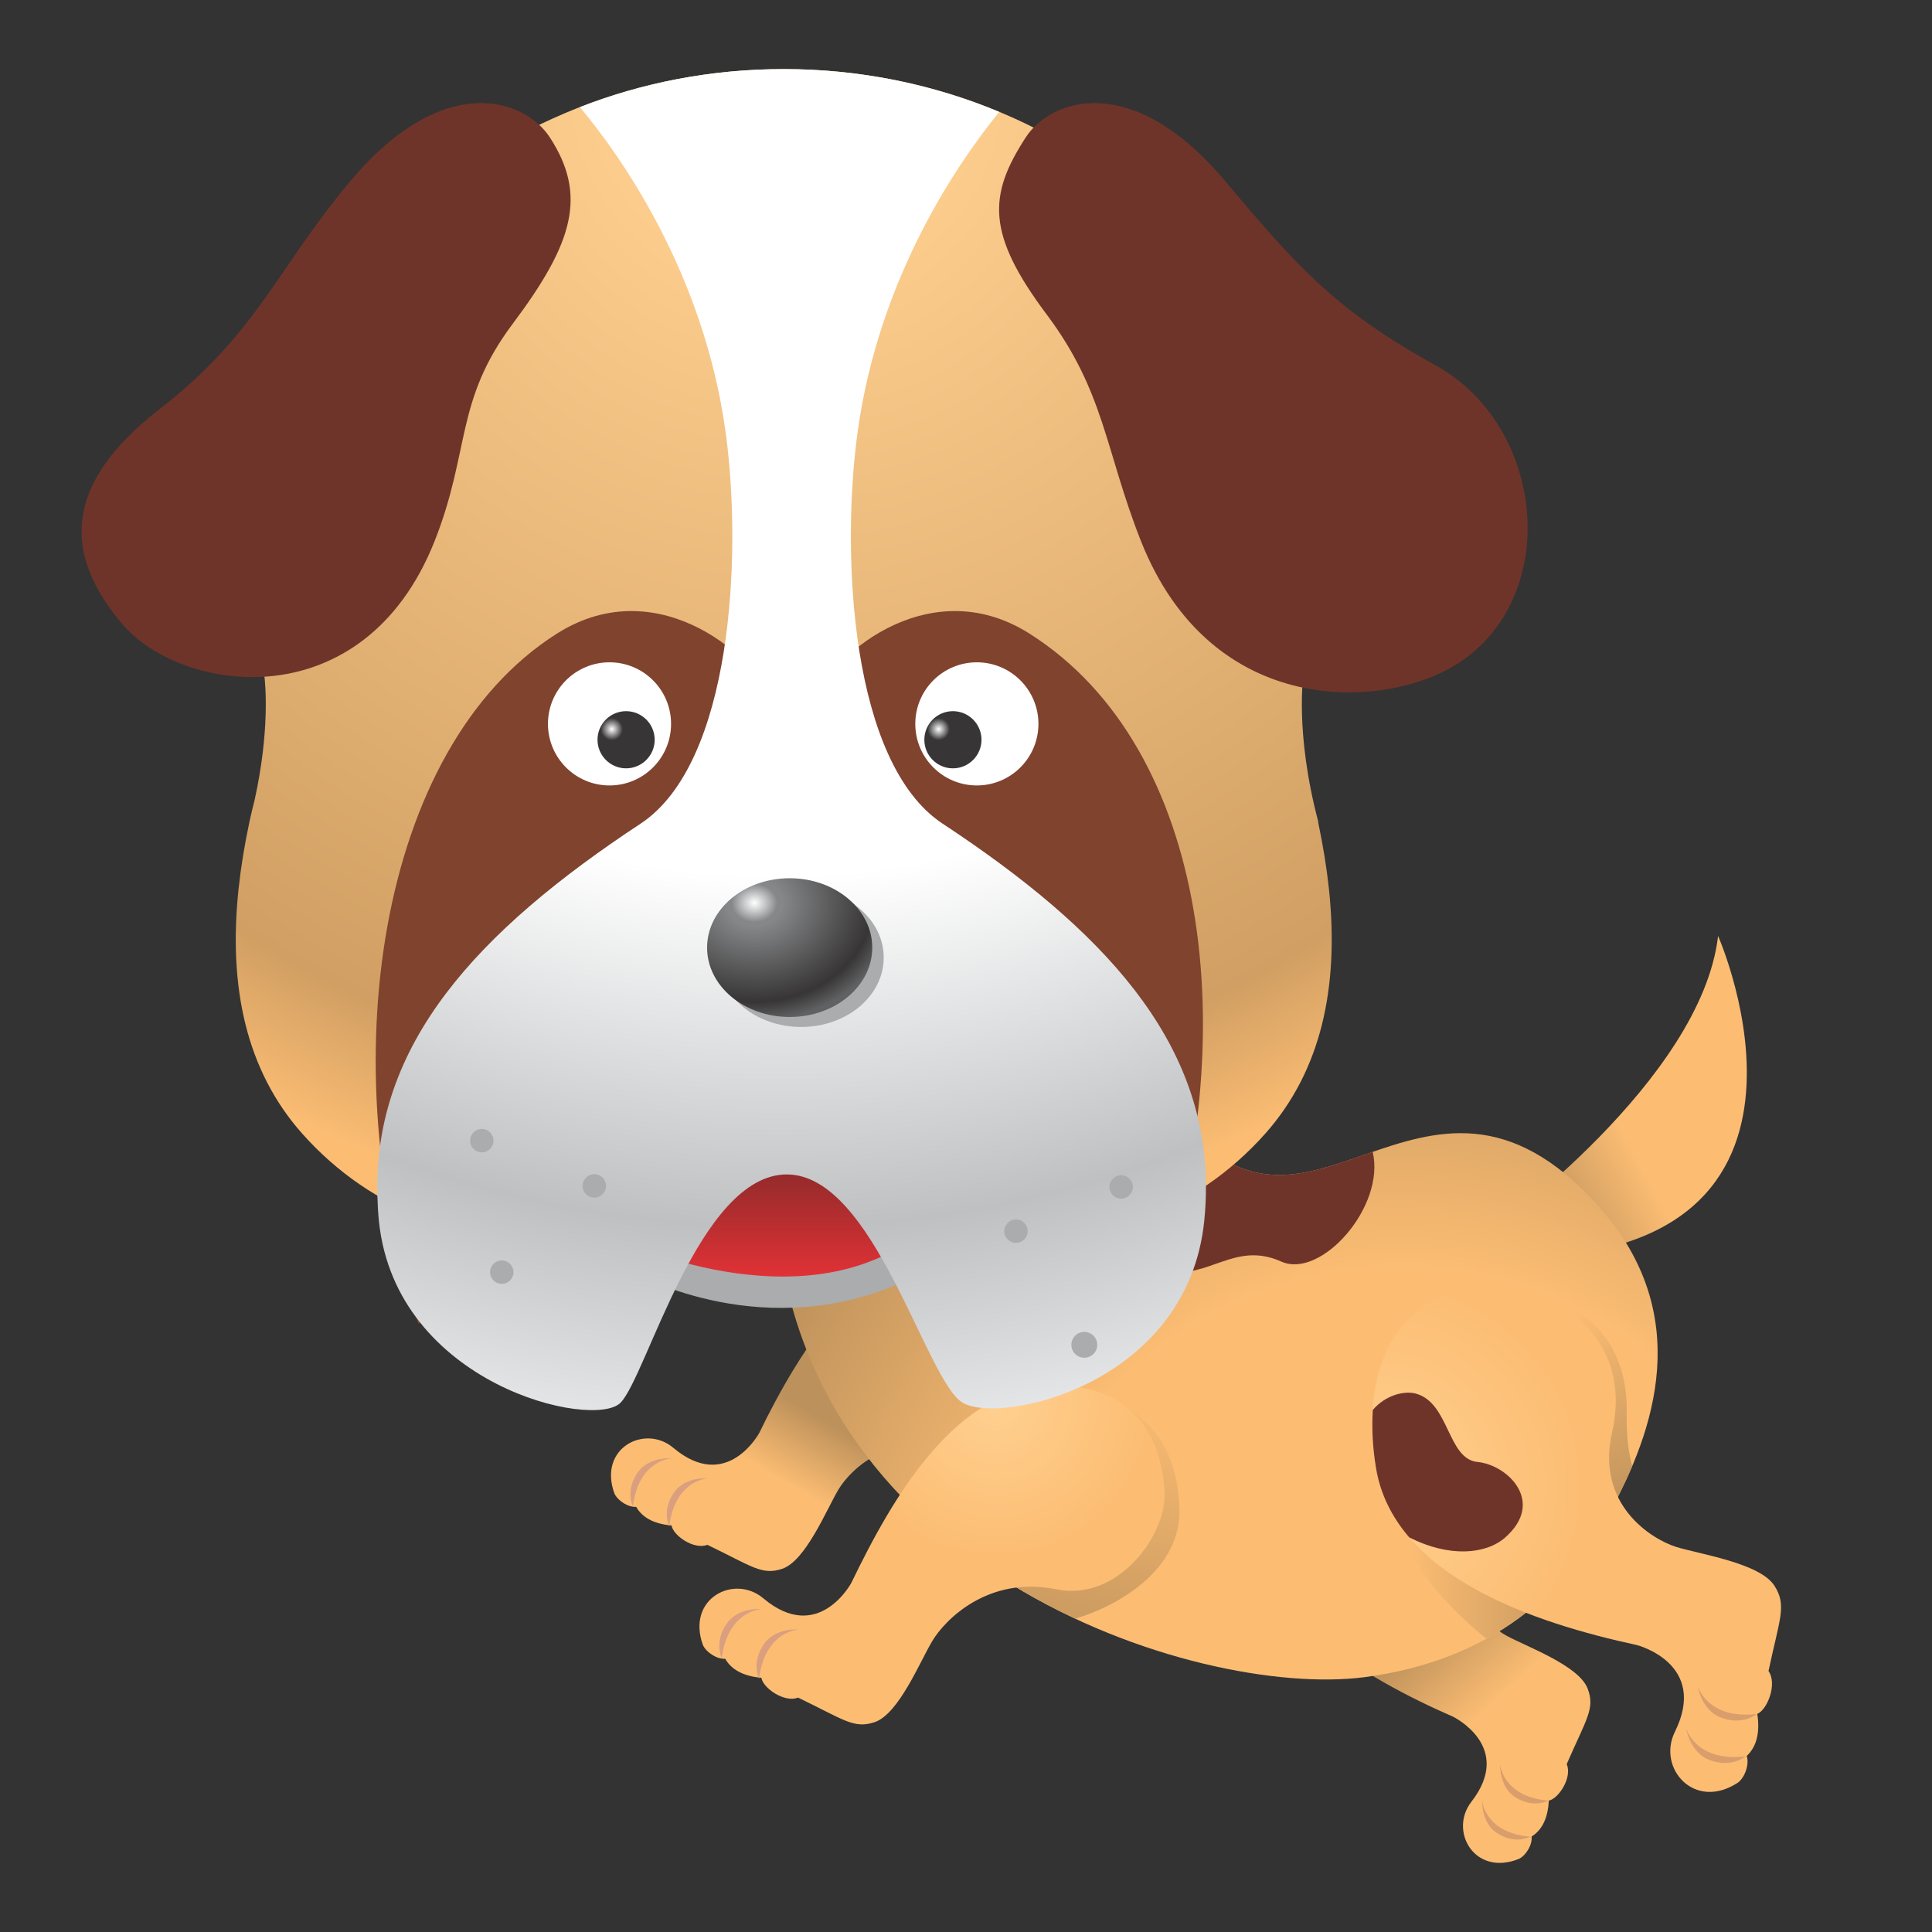 <?xml version="1.0" encoding="utf-8"?>
<svg viewBox="0 0 500 500" xmlns="http://www.w3.org/2000/svg">
  <rect x="0" y="0" width="500" height="500" fill="#333333" stroke="none"/>
  <defs>
    <linearGradient id="linearGradient4574" spreadMethod="pad" gradientTransform="matrix(2.403,4.177,4.177,-2.403,264.164,62.729)" gradientUnits="userSpaceOnUse" y2="0" x2="1" y1="0" x1="0">
      <stop id="stop4576" offset="0" style="stop-opacity:1;stop-color:#fcbd73"/>
      <stop id="stop4578" offset="0.116" style="stop-opacity:1;stop-color:#fcbd73"/>
      <stop id="stop4580" offset="1" style="stop-opacity:1;stop-color:#bd915b"/>
    </linearGradient>
    <clipPath id="clipPath4588" clipPathUnits="userSpaceOnUse">
      <path id="path4590" d="m 0,595.276 841.89,0 L 841.89,0 0,0 0,595.276 Z"/>
    </clipPath>
    <linearGradient id="linearGradient4612" spreadMethod="pad" gradientTransform="matrix(-6.536,-3.486,-3.486,6.536,310.825,85.445)" gradientUnits="userSpaceOnUse" y2="0" x2="1" y1="0" x1="0">
      <stop id="stop4614" offset="0" style="stop-opacity:1;stop-color:#fcbd73"/>
      <stop id="stop4616" offset="0.116" style="stop-opacity:1;stop-color:#fcbd73"/>
      <stop id="stop4618" offset="1" style="stop-opacity:1;stop-color:#bd915b"/>
    </linearGradient>
    <linearGradient id="linearGradient4634" spreadMethod="pad" gradientTransform="matrix(-4.489,4.97,4.97,4.489,304.666,52.221)" gradientUnits="userSpaceOnUse" y2="0" x2="1" y1="0" x1="0">
      <stop id="stop4636" offset="0" style="stop-opacity:1;stop-color:#fcbd73"/>
      <stop id="stop4638" offset="0.116" style="stop-opacity:1;stop-color:#fcbd73"/>
      <stop id="stop4640" offset="1" style="stop-opacity:1;stop-color:#bd915b"/>
    </linearGradient>
    <clipPath id="clipPath4648" clipPathUnits="userSpaceOnUse">
      <path id="path4650" d="m 0,595.276 841.89,0 L 841.89,0 0,0 0,595.276 Z"/>
    </clipPath>
    <radialGradient id="radialGradient4672" spreadMethod="pad" gradientTransform="matrix(41.02,0,0,-41.02,297.6,53.923)" gradientUnits="userSpaceOnUse" r="1" cy="0" cx="0">
      <stop id="stop4674" offset="0" style="stop-opacity:1;stop-color:#fcbd73"/>
      <stop id="stop4676" offset="0.489" style="stop-opacity:1;stop-color:#fcbd73"/>
      <stop id="stop4678" offset="0.548" style="stop-opacity:1;stop-color:#fcbd73"/>
      <stop id="stop4680" offset="1" style="stop-opacity:1;stop-color:#bd915b"/>
    </radialGradient>
    <linearGradient id="linearGradient4696" spreadMethod="pad" gradientTransform="matrix(5.881,-12.256,-12.256,-5.881,305.188,74.873)" gradientUnits="userSpaceOnUse" y2="0" x2="1" y1="0" x1="0">
      <stop id="stop4698" offset="0" style="stop-opacity:1;stop-color:#fcbd73"/>
      <stop id="stop4700" offset="0.116" style="stop-opacity:1;stop-color:#fcbd73"/>
      <stop id="stop4702" offset="1" style="stop-opacity:1;stop-color:#bd915b"/>
    </linearGradient>
    <clipPath id="clipPath4710" clipPathUnits="userSpaceOnUse">
      <path id="path4712" d="m 0,595.276 841.89,0 L 841.89,0 0,0 0,595.276 Z"/>
    </clipPath>
    <linearGradient id="linearGradient4730" spreadMethod="pad" gradientTransform="matrix(-4.534,-19.553,-19.553,4.534,281.595,72.36)" gradientUnits="userSpaceOnUse" y2="0" x2="1" y1="0" x1="0">
      <stop id="stop4732" offset="0" style="stop-opacity:1;stop-color:#fcbd73"/>
      <stop id="stop4734" offset="0.116" style="stop-opacity:1;stop-color:#fcbd73"/>
      <stop id="stop4736" offset="1" style="stop-opacity:1;stop-color:#bd915b"/>
    </linearGradient>
    <radialGradient id="radialGradient4752" spreadMethod="pad" gradientTransform="matrix(8.802,0,0,-8.802,274.562,68.952)" gradientUnits="userSpaceOnUse" r="1" cy="0" cx="0">
      <stop id="stop4754" offset="0" style="stop-opacity:1;stop-color:#ffd090"/>
      <stop id="stop4756" offset="1" style="stop-opacity:1;stop-color:#fcbd73"/>
    </radialGradient>
    <clipPath id="clipPath4764" clipPathUnits="userSpaceOnUse">
      <path id="path4766" d="m 0,595.276 841.89,0 L 841.89,0 0,0 0,595.276 Z"/>
    </clipPath>
    <linearGradient id="linearGradient4788" spreadMethod="pad" gradientTransform="matrix(11.866,0,0,-11.866,296.747,61.595)" gradientUnits="userSpaceOnUse" y2="0" x2="1" y1="0" x1="0">
      <stop id="stop4790" offset="0" style="stop-opacity:1;stop-color:#fcbd73"/>
      <stop id="stop4792" offset="0.116" style="stop-opacity:1;stop-color:#fcbd73"/>
      <stop id="stop4794" offset="1" style="stop-opacity:1;stop-color:#bd915b"/>
    </linearGradient>
    <radialGradient id="radialGradient4810" spreadMethod="pad" gradientTransform="matrix(3.048,11.32,11.32,-3.048,296.311,64.15)" gradientUnits="userSpaceOnUse" r="1" cy="0" cx="0">
      <stop id="stop4812" offset="0" style="stop-opacity:1;stop-color:#ffd090"/>
      <stop id="stop4814" offset="1" style="stop-opacity:1;stop-color:#fcbd73"/>
    </radialGradient>
    <clipPath id="clipPath4822" clipPathUnits="userSpaceOnUse">
      <path id="path4824" d="m 0,595.276 841.89,0 L 841.89,0 0,0 0,595.276 Z"/>
    </clipPath>
    <radialGradient id="radialGradient4850" spreadMethod="pad" gradientTransform="matrix(65.595,0,0,-65.595,262.64,144.164)" gradientUnits="userSpaceOnUse" r="1" cy="0" cx="0">
      <stop id="stop4852" offset="0" style="stop-opacity:1;stop-color:#ffd090"/>
      <stop id="stop4854" offset="0.102" style="stop-opacity:1;stop-color:#ffd090"/>
      <stop id="stop4856" offset="0.876" style="stop-opacity:1;stop-color:#d19f63"/>
      <stop id="stop4858" offset="1" style="stop-opacity:1;stop-color:#fcbd73"/>
    </radialGradient>
    <clipPath id="clipPath4866" clipPathUnits="userSpaceOnUse">
      <path id="path4868" d="m 0,595.276 841.89,0 L 841.89,0 0,0 0,595.276 Z"/>
    </clipPath>
    <linearGradient id="linearGradient4898" spreadMethod="pad" gradientTransform="matrix(0,7.653,7.653,0,263.514,74.717)" gradientUnits="userSpaceOnUse" y2="0" x2="1" y1="0" x1="0">
      <stop id="stop4900" offset="0" style="stop-opacity:1;stop-color:#ee3338"/>
      <stop id="stop4902" offset="0.044" style="stop-opacity:1;stop-color:#ee3338"/>
      <stop id="stop4904" offset="1" style="stop-opacity:1;stop-color:#8f2a2a"/>
    </linearGradient>
    <radialGradient id="radialGradient4920" spreadMethod="pad" gradientTransform="matrix(75.47,0,0,-75.47,262.097,142.283)" gradientUnits="userSpaceOnUse" r="1" cy="0" cx="0">
      <stop id="stop4922" offset="0" style="stop-opacity:1;stop-color:#ffffff"/>
      <stop id="stop4924" offset="0.573" style="stop-opacity:1;stop-color:#ffffff"/>
      <stop id="stop4926" offset="0.837" style="stop-opacity:1;stop-color:#bec0c2"/>
      <stop id="stop4928" offset="1" style="stop-opacity:1;stop-color:#e7e8e9"/>
    </radialGradient>
    <clipPath id="clipPath4936" clipPathUnits="userSpaceOnUse">
      <path id="path4938" d="m 0,595.276 841.89,0 L 841.89,0 0,0 0,595.276 Z"/>
    </clipPath>
    <radialGradient id="radialGradient4956" spreadMethod="pad" gradientTransform="matrix(8.043,0,0,-6.753,260.796,97.411)" gradientUnits="userSpaceOnUse" r="1" cy="0" cx="0">
      <stop id="stop4958" offset="0" style="stop-opacity:1;stop-color:#ffffff"/>
      <stop id="stop4960" offset="0.163" style="stop-opacity:1;stop-color:#858789"/>
      <stop id="stop4962" offset="0.193" style="stop-opacity:1;stop-color:#858789"/>
      <stop id="stop4964" offset="0.837" style="stop-opacity:1;stop-color:#373535"/>
      <stop id="stop4966" offset="1" style="stop-opacity:1;stop-color:#606163"/>
    </radialGradient>
    <clipPath id="clipPath4974" clipPathUnits="userSpaceOnUse">
      <path id="path4976" d="m 0,595.276 841.89,0 L 841.89,0 0,0 0,595.276 Z"/>
    </clipPath>
    <radialGradient id="radialGradient5026" spreadMethod="pad" gradientTransform="matrix(1.965,0,0,-1.965,271.3,107.314)" gradientUnits="userSpaceOnUse" r="1" cy="0" cx="0">
      <stop id="stop5028" offset="0" style="stop-opacity:1;stop-color:#ffffff"/>
      <stop id="stop5030" offset="0.322" style="stop-opacity:1;stop-color:#373535"/>
      <stop id="stop5032" offset="1" style="stop-opacity:1;stop-color:#373535"/>
    </radialGradient>
    <radialGradient id="radialGradient5048" spreadMethod="pad" gradientTransform="matrix(1.966,0,0,-1.966,252.665,107.314)" gradientUnits="userSpaceOnUse" r="1" cy="0" cx="0">
      <stop id="stop5050" offset="0" style="stop-opacity:1;stop-color:#ffffff"/>
      <stop id="stop5052" offset="0.322" style="stop-opacity:1;stop-color:#373535"/>
      <stop id="stop5054" offset="1" style="stop-opacity:1;stop-color:#373535"/>
    </radialGradient>
  </defs>
  <g transform="matrix(1, 0, 0, 1, 16.241, 4.783)">
    <g id="g4562" transform="matrix(4.539, 0, 0, -4.539, -1004.754, 671.018)" style="">
      <g id="g4564">
        <g id="g4570">
          <g id="g4572">
            <path id="path4582" style="fill:url(#linearGradient4574);stroke:none" d="m 261.077,67.195 c 0,0 -1.835,-3.441 -4.902,-0.859 l 0,0 c -1.618,1.366 -4.297,-0.008 -3.363,-2.597 l 0,0 c 0.19,-0.424 0.803,-0.807 1.242,-0.766 l 0,0 c 0.317,-0.561 0.941,-0.972 2.018,-1.062 l 0,0 c 0.086,-0.567 1.269,-1.406 2.042,-1.104 l 0,0 c 2.547,-1.227 3.108,-1.755 4.265,-1.368 l 0,0 c 1.35,0.453 2.537,3.405 3.219,4.537 l 0,0 c 0.681,1.133 3.137,3.579 6.631,1.837 l 0,0 c 4.891,-2.442 8.206,1.561 8.916,4.102 l 0,0 c 1.073,3.849 -1.168,7.833 -7.748,8.369 l 0,0 c -0.197,0.016 -0.391,0.024 -0.583,0.024 l 0,0 c -5.498,-0.001 -9.444,-6.381 -11.737,-11.113"/>
          </g>
        </g>
      </g>
    </g>
    <g id="g4584" transform="matrix(4.539, 0, 0, -4.539, -1004.754, 671.018)" style="">
      <g clip-path="url(#clipPath4588)" id="g4586">
        <g transform="translate(258.17,64.602)" id="g4592">
          <path id="path4594" style="fill:#d99f7f;fill-opacity:1;fill-rule:nonzero;stroke:none" d="m 0,0 c 0,0 -1.898,-0.059 -2.229,-2.745 0,0 -0.462,0.914 0.297,1.969 C -1.292,0.111 0,0 0,0"/>
        </g>
        <g transform="translate(256.096,65.741)" id="g4596">
          <path id="path4598" style="fill:#d99f7f;fill-opacity:1;fill-rule:nonzero;stroke:none" d="m 0,0 c 0,0 -1.896,-0.059 -2.229,-2.745 0,0 -0.461,0.916 0.298,1.969 C -1.292,0.11 0,0 0,0"/>
        </g>
      </g>
    </g>
    <g id="g4600" transform="matrix(4.539, 0, 0, -4.539, -1004.754, 671.018)" style="">
      <g id="g4602">
        <g id="g4608">
          <g id="g4610">
            <path id="path4620" style="fill:url(#linearGradient4612);stroke:none" d="m 302.893,78.75 0.231,-1.584 c 20.959,-0.524 12.618,18.357 12.618,18.357 l 0,0 C 314.784,87.281 302.893,78.75 302.893,78.75"/>
          </g>
        </g>
      </g>
    </g>
    <g id="g4622" transform="matrix(4.539, 0, 0, -4.539, -1004.754, 671.018)" style="">
      <g id="g4624">
        <g id="g4630">
          <g id="g4632">
            <path id="path4642" style="fill:url(#linearGradient4634);stroke:none" d="m 289.097,62.852 c -0.246,-5.802 6.556,-9.67 11.533,-11.846 l 0,0 c 0,0 3.496,-1.691 1.046,-4.85 l 0,0 c -1.294,-1.665 0.175,-4.281 2.72,-3.252 l 0,0 c 0.411,0.207 0.771,0.833 0.712,1.269 l 0,0 c 0.545,0.337 0.932,0.975 0.981,2.05 l 0,0 c 0.561,0.11 1.352,1.32 1.022,2.08 l 0,0 c 1.122,2.588 1.63,3.167 1.195,4.303 l 0,0 c -0.504,1.326 -3.491,2.394 -4.646,3.029 l 0,0 c -1.156,0.638 -3.688,2.987 -2.089,6.539 l 0,0 c 2.239,4.969 -1.876,8.117 -4.437,8.725 l 0,0 c -0.529,0.126 -1.059,0.19 -1.579,0.19 l 0,0 c -3.288,0 -6.215,-2.557 -6.458,-8.237"/>
          </g>
        </g>
      </g>
    </g>
    <g id="g4644" transform="matrix(4.539, 0, 0, -4.539, -1004.754, 671.018)" style="">
      <g clip-path="url(#clipPath4648)" id="g4646">
        <g transform="translate(303.315,48.287)" id="g4652">
          <path id="path4654" style="fill:#da9e6c;fill-opacity:1;fill-rule:nonzero;stroke:none" d="m 0,0 c 0,0 0.134,-1.842 2.753,-2.064 0,0 -0.871,-0.482 -1.925,0.215 C -0.058,-1.26 0,0 0,0"/>
        </g>
        <g transform="translate(302.291,46.23)" id="g4656">
          <path id="path4658" style="fill:#da9e6c;fill-opacity:1;fill-rule:nonzero;stroke:none" d="m 0,0 c 0,0 0.125,-1.843 2.748,-2.065 0,0 -0.867,-0.481 -1.922,0.216 C -0.063,-1.262 0,0 0,0"/>
        </g>
      </g>
    </g>
    <g id="g4660" transform="matrix(4.539, 0, 0, -4.539, -1004.754, 671.018)" style="">
      <g id="g4662">
        <g id="g4668">
          <g id="g4670">
            <path id="path4682" style="fill:url(#radialGradient4672);stroke:none" d="m 261.988,80.775 c 0.674,-21.341 24.027,-28.76 33.597,-27.514 l 0,0 c 7.305,0.955 11.528,4.922 13.959,9.363 l 0,0 c 2.562,4.678 4.889,11.313 -0.607,17.477 l 0,0 c -5.086,5.703 -9.349,4.344 -13.25,2.985 l 0,0 c -1.785,-0.622 -3.494,-1.243 -5.171,-1.189 l 0,0 c -6.961,0.225 -8.311,11.683 -8.311,11.683 l 0,0 c 0,0 -20.566,-1.677 -20.217,-12.805"/>
          </g>
        </g>
      </g>
    </g>
    <g id="g4684" transform="matrix(4.539, 0, 0, -4.539, -1004.754, 671.018)" style="">
      <g id="g4686">
        <g id="g4692">
          <g id="g4694">
            <path id="path4704" style="fill:url(#linearGradient4696);stroke:none" d="m 306.425,65.706 3.012,-3.271 c 0.034,0.064 0.073,0.126 0.107,0.189 l 0,0 c 0.456,0.833 0.903,1.731 1.306,2.675 l 0,0 c -0.209,0.697 -0.336,1.663 -0.317,3.028 l 0,0 c 0.1,7.009 -7.014,7.085 -7.014,7.085 l 0,0 2.906,-9.706 z"/>
          </g>
        </g>
      </g>
    </g>
    <g id="g4706" transform="matrix(4.539, 0, 0, -4.539, -1004.754, 671.018)" style="">
      <g clip-path="url(#clipPath4710)" id="g4708">
        <g transform="translate(296.047,83.213)" id="g4714">
          <path id="path4716" style="fill:#6f3429;fill-opacity:1;fill-rule:nonzero;stroke:none" d="m 0,0 c -1.915,-0.659 -3.74,-1.372 -5.531,-1.315 -2.523,0.083 -4.308,1.641 -5.56,3.594 l -4.62,-3.334 c 0,0 1.461,-5.292 3.924,-5.749 2.466,-0.457 3.927,1.735 6.574,0.548 C -2.939,-7.276 0.748,-3.104 0,0"/>
        </g>
      </g>
    </g>
    <g id="g4718" transform="matrix(4.539, 0, 0, -4.539, -1004.754, 671.018)" style="">
      <g id="g4720">
        <g id="g4726">
          <g id="g4728">
            <path id="path4738" style="fill:url(#linearGradient4730);stroke:none" d="m 273.696,63.299 c 0,0 1.069,-2.88 2.075,-4.937 l 0,0 c 1.087,-0.652 2.2,-1.24 3.323,-1.766 l 0,0 c 2.419,0.722 6.039,2.769 5.937,6.278 l 0,0 c -0.144,4.989 -3.542,5.95 -3.542,5.95 l 0,0 -7.793,-5.525 z"/>
          </g>
        </g>
      </g>
    </g>
    <g id="g4740" transform="matrix(4.539, 0, 0, -4.539, -1004.754, 671.018)" style="">
      <g id="g4742">
        <g id="g4748">
          <g id="g4750">
            <path id="path4758" style="fill:url(#radialGradient4752);stroke:none" d="m 266.321,58.636 c 0,0 -1.879,-3.525 -5.018,-0.878 l 0,0 c -1.656,1.395 -4.398,-0.009 -3.445,-2.66 l 0,0 c 0.195,-0.434 0.824,-0.826 1.272,-0.787 l 0,0 c 0.325,-0.571 0.962,-0.991 2.063,-1.084 l 0,0 c 0.091,-0.581 1.303,-1.441 2.093,-1.131 l 0,0 c 2.607,-1.257 3.184,-1.798 4.365,-1.4 l 0,0 c 1.381,0.465 2.596,3.486 3.298,4.644 l 0,0 c 0.697,1.159 3.15,3.73 7.068,2.93 l 0,0 c 3.472,-0.71 6.306,3.044 6.163,5.594 l 0,0 c -0.126,2.292 -1.166,5.75 -5.739,6.024 l 0,0 c -0.153,0.009 -0.306,0.013 -0.456,0.013 l 0,0 c -5.685,0 -9.298,-6.38 -11.664,-11.265"/>
          </g>
        </g>
      </g>
    </g>
    <g id="g4760" transform="matrix(4.539, 0, 0, -4.539, -1004.754, 671.018)" style="">
      <g clip-path="url(#clipPath4764)" id="g4762">
        <g transform="translate(263.345,55.981)" id="g4768">
          <path id="path4770" style="fill:#d99f7f;fill-opacity:1;fill-rule:nonzero;stroke:none" d="m 0,0 c 0,0 -1.946,-0.061 -2.285,-2.811 0,0 -0.472,0.935 0.305,2.015 C -1.325,0.113 0,0 0,0"/>
        </g>
        <g transform="translate(261.221,57.147)" id="g4772">
          <path id="path4774" style="fill:#d99f7f;fill-opacity:1;fill-rule:nonzero;stroke:none" d="m 0,0 c 0,0 -1.942,-0.059 -2.285,-2.809 0,0 -0.47,0.934 0.306,2.013 C -1.323,0.114 0,0 0,0"/>
        </g>
      </g>
    </g>
    <g id="g4776" transform="matrix(4.539, 0, 0, -4.539, -1004.754, 671.018)" style="">
      <g id="g4778">
        <g id="g4784">
          <g id="g4786">
            <path id="path4796" style="fill:url(#linearGradient4788);stroke:none" d="m 302.533,55.451 c 2.54,1.396 4.456,3.287 5.899,5.376 l 0,0 -11.424,6.912 c 0,0 -2.249,-6.032 5.525,-12.288"/>
          </g>
        </g>
      </g>
    </g>
    <g id="g4798" transform="matrix(4.539, 0, 0, -4.539, -1004.754, 671.018)" style="">
      <g id="g4800">
        <g id="g4806">
          <g id="g4808">
            <path id="path4816" style="fill:url(#radialGradient4810);stroke:none" d="m 296.23,65.236 c 0.996,-6.245 9.098,-8.899 14.881,-10.144 l 0,0 c 0,0 4.1,-1.049 2.166,-4.952 l 0,0 c -1.022,-2.06 1.118,-4.533 3.61,-2.882 l 0,0 c 0.397,0.31 0.646,1.059 0.487,1.509 l 0,0 c 0.51,0.478 0.782,1.241 0.604,2.4 l 0,0 c 0.572,0.239 1.154,1.705 0.639,2.444 l 0,0 c 0.638,3.005 1.052,3.736 0.345,4.851 l 0,0 c -0.826,1.309 -4.251,1.803 -5.62,2.229 l 0,0 c -1.371,0.432 -4.585,2.39 -3.647,6.527 l 0,0 c 1.315,5.791 -3.763,8.262 -6.627,8.354 l 0,0 c -0.088,0.003 -0.175,0.004 -0.263,0.004 l 0,0 c -4.223,0 -7.684,-3.396 -6.575,-10.34"/>
          </g>
        </g>
      </g>
    </g>
    <g id="g4818" transform="matrix(4.539, 0, 0, -4.539, -1004.754, 671.018)" style="">
      <g clip-path="url(#clipPath4822)" id="g4820">
        <g transform="translate(303.595,61.218)" id="g4826">
          <path id="path4828" style="fill:#6f3429;fill-opacity:1;fill-rule:nonzero;stroke:none" d="M 0,0 C 2.316,2.029 0.159,4.146 -1.57,4.313 -3.292,4.482 -3.166,7.693 -5.09,8.211 -5.75,8.39 -6.831,8.121 -7.542,7.275 -7.6,6.293 -7.56,5.212 -7.366,4.019 -7.121,2.477 -6.44,1.152 -5.466,0.014 -3.181,-1.148 -1.087,-0.953 0,0"/>
        </g>
        <g transform="translate(314.573,52.77)" id="g4830">
          <path id="path4832" style="fill:#da9e6c;fill-opacity:1;fill-rule:nonzero;stroke:none" d="m 0,0 c 0,0 0.533,-1.938 3.382,-1.607 0,0 -0.822,-0.704 -2.099,-0.186 C 0.207,-1.357 0,0 0,0"/>
        </g>
        <g transform="translate(313.918,50.35)" id="g4834">
          <path id="path4836" style="fill:#da9e6c;fill-opacity:1;fill-rule:nonzero;stroke:none" d="m 0,0 c 0,0 0.537,-1.938 3.388,-1.606 0,0 -0.826,-0.705 -2.103,-0.186 C 0.211,-1.356 0,0 0,0"/>
        </g>
      </g>
    </g>
    <g id="g4838" transform="matrix(4.539, 0, 0, -4.539, -1004.754, 671.018)" style="">
      <g id="g4840">
        <g id="g4846">
          <g id="g4848">
            <path id="path4860" style="fill:url(#radialGradient4850);stroke:none" d="m 232.15,116.481 c 0,-2.088 0.245,-4.119 0.7,-6.077 l 0,0 c 0.067,-0.53 0.324,-3.176 -0.554,-7.148 l 0,0 c -0.092,-0.363 -0.184,-0.727 -0.261,-1.084 l 0,0 c -0.015,-0.053 -0.033,-0.155 -0.033,-0.155 l 0,0 c -0.284,-1.325 -0.489,-2.606 -0.618,-3.82 l 0,0 c -0.595,-5.608 0.45,-10.357 3.623,-13.937 l 0,0 c 3.938,-4.438 9.942,-6.842 14.858,-4.749 l 0,0 c 11.977,5.102 13.331,5.102 25.206,0 l 0,0 c 4.91,-2.107 10.922,0.311 14.859,4.749 l 0,0 c 3.174,3.58 4.217,8.329 3.625,13.937 l 0,0 c -0.131,1.214 -0.336,2.495 -0.619,3.82 l 0,0 0.015,0 c -1.373,5.178 -0.84,8.492 -0.84,8.492 l 0,0 -0.002,0 c 0.435,1.927 0.674,3.924 0.674,5.972 l 0,0 c 0,15.723 -13.575,28.468 -30.318,28.468 l 0,0 c -16.741,0 -30.315,-12.745 -30.315,-28.468"/>
          </g>
        </g>
      </g>
    </g>
    <g id="g4862" transform="matrix(4.539, 0, 0, -4.539, -1004.754, 671.018)" style="">
      <g clip-path="url(#clipPath4866)" id="g4864">
        <g transform="translate(261.572,109.078)" id="g4870">
          <path id="path4872" style="fill:#80432e;fill-opacity:1;fill-rule:nonzero;stroke:none" d="m 0,0 c -0.324,1.944 -6.097,7.439 -12.029,3.688 -10.337,-6.538 -12.824,-24.864 -7.906,-39.35 L -4.214,-24.802 0,0 Z"/>
        </g>
        <g transform="translate(249.025,107.614)" id="g4874">
          <path id="path4876" style="fill:#ffffff;fill-opacity:1;fill-rule:nonzero;stroke:none" d="m 0,0 c 0,-1.938 1.57,-3.51 3.509,-3.51 1.94,0 3.51,1.572 3.51,3.51 0,1.939 -1.57,3.511 -3.51,3.511 C 1.57,3.511 0,1.939 0,0"/>
        </g>
        <g transform="translate(264.442,109.078)" id="g4878">
          <path id="path4880" style="fill:#80432e;fill-opacity:1;fill-rule:nonzero;stroke:none" d="M 0,0 C 0.324,1.944 6.099,7.439 12.03,3.688 22.368,-2.85 24.253,-19.431 19.335,-33.919 L 4.214,-24.802 0,0 Z"/>
        </g>
        <g transform="translate(254.363,76.123)" id="g4882">
          <path id="path4884" style="fill:#aaacae;fill-opacity:1;fill-rule:nonzero;stroke:none" d="m 0,0 c 0,0 7.92,-4.265 16.143,0.304 8.225,4.57 -2.74,5.178 -2.74,5.178 L 0.456,5.331 0,0 Z"/>
        </g>
      </g>
    </g>
    <g id="g4886" transform="matrix(4.539, 0, 0, -4.539, -1004.754, 671.018)" style="">
      <g id="g4888">
        <g id="g4894">
          <g id="g4896">
            <path id="path4906" style="fill:url(#linearGradient4898);stroke:none" d="m 255.86,84.982 -2.317,-6.955 c 0,0 10.822,-5.024 17.39,1.16 l 0,0 c 6.571,6.183 -1.62,6.516 -1.62,6.516 l 0,0 -13.453,-0.721 z"/>
          </g>
        </g>
      </g>
    </g>
    <g id="g4908" transform="matrix(4.539, 0, 0, -4.539, -1004.754, 671.018)" style="">
      <g id="g4910">
        <g id="g4916">
          <g id="g4918">
            <path id="path4930" style="fill:url(#radialGradient4920);stroke:none" d="m 250.847,142.781 c 2.197,-2.629 7.072,-9.367 8.319,-18.618 l 0,0 c 0.939,-6.987 0.36,-18.798 -4.864,-22.24 l 0,0 C 244.939,95.752 239.07,89.326 239.299,80.721 l 0,0 c 0.012,-0.482 0.039,-0.969 0.088,-1.466 l 0,0 c 0.975,-9.348 12.273,-11.9 13.781,-10.342 l 0,0 c 1.506,1.559 4.479,13.012 9.475,13.012 l 0,0 c 4.996,0 7.915,-11.738 10.02,-13.012 l 0,0 c 2.109,-1.276 12.807,0.994 13.779,10.342 l 0,0 c 0.073,0.692 0.102,1.368 0.099,2.032 l 0,0 c -0.04,8.321 -5.853,14.601 -15.011,20.636 l 0,0 c -5.223,3.442 -5.803,15.253 -4.862,22.24 l 0,0 c 1.203,8.944 5.802,15.537 8.089,18.342 l 0,0 c -3.759,1.567 -7.915,2.444 -12.292,2.444 l 0,0 c -4.114,0 -8.039,-0.773 -11.618,-2.168"/>
          </g>
        </g>
      </g>
    </g>
    <g id="g4932" transform="matrix(4.539, 0, 0, -4.539, -1004.754, 671.018)" style="">
      <g clip-path="url(#clipPath4936)" id="g4934">
        <g transform="translate(268.169,94.289)" id="g4940">
          <path id="path4942" style="fill:#aaacae;fill-opacity:1;fill-rule:nonzero;stroke:none" d="m 0,0 c 0,-2.184 -2.107,-3.956 -4.708,-3.956 -2.603,0 -4.711,1.772 -4.711,3.956 0,2.185 2.108,3.954 4.711,3.954 C -2.107,3.954 0,2.185 0,0"/>
        </g>
      </g>
    </g>
    <g id="g4944" transform="matrix(4.539, 0, 0, -4.539, -1004.754, 671.018)" style="">
      <g id="g4946">
        <g id="g4952">
          <g id="g4954">
            <path id="path4968" style="fill:url(#radialGradient4956);stroke:none" d="m 258.098,94.858 c 0,-2.184 2.106,-3.956 4.708,-3.956 l 0,0 c 2.6,0 4.709,1.772 4.709,3.956 l 0,0 c 0,2.183 -2.109,3.955 -4.709,3.955 l 0,0 c -2.602,0 -4.708,-1.772 -4.708,-3.955"/>
          </g>
        </g>
      </g>
    </g>
    <g id="g4970" transform="matrix(4.539, 0, 0, -4.539, -1004.754, 671.018)" style="">
      <g clip-path="url(#clipPath4974)" id="g4972">
        <g transform="translate(276.99,107.614)" id="g4978">
          <path id="path4980" style="fill:#ffffff;fill-opacity:1;fill-rule:nonzero;stroke:none" d="m 0,0 c 0,-1.938 -1.572,-3.51 -3.513,-3.51 -1.936,0 -3.508,1.572 -3.508,3.51 0,1.939 1.572,3.511 3.508,3.511 C -1.572,3.511 0,1.939 0,0"/>
        </g>
        <g transform="translate(276.262,141.047)" id="g4982">
          <path id="path4984" style="fill:#6f3429;fill-opacity:1;fill-rule:nonzero;stroke:none" d="m 0,0 c 1.405,2.178 6.047,3.87 11.399,-2.511 4.136,-4.931 6.368,-7.387 11.972,-10.479 6.278,-3.465 7.224,-13.246 1.2,-17.046 -4.053,-2.562 -13.956,-3.192 -18.003,7.041 -2.034,5.151 -2.063,8.491 -5.357,12.888 C -2.267,-5.469 -2.126,-3.283 0,0"/>
        </g>
        <g transform="translate(249.137,141.047)" id="g4986">
          <path id="path4988" style="fill:#6f3429;fill-opacity:1;fill-rule:nonzero;stroke:none" d="m 0,0 c -1.407,2.178 -6.047,3.87 -11.4,-2.511 -4.135,-4.931 -5.307,-8.677 -10.821,-12.946 -5.673,-4.391 -5.445,-8.389 -2.185,-12.256 3.384,-4.011 13.79,-5.515 17.838,4.718 2.034,5.151 1.148,7.972 4.442,12.368 C 1.355,-5.989 2.126,-3.283 0,0"/>
        </g>
        <g transform="translate(282.375,81.21)" id="g4990">
          <path id="path4992" style="fill:#aaacae;fill-opacity:1;fill-rule:nonzero;stroke:none" d="m 0,0 c 0,-0.369 -0.299,-0.668 -0.669,-0.668 -0.368,0 -0.667,0.299 -0.667,0.668 0,0.369 0.299,0.67 0.667,0.67 C -0.299,0.67 0,0.369 0,0"/>
        </g>
        <g transform="translate(280.343,72.211)" id="g4994">
          <path id="path4996" style="fill:#aaacae;fill-opacity:1;fill-rule:nonzero;stroke:none" d="m 0,0 c 0,-0.409 -0.33,-0.737 -0.738,-0.737 -0.407,0 -0.737,0.328 -0.737,0.737 0,0.407 0.33,0.736 0.737,0.736 C -0.33,0.736 0,0.407 0,0"/>
        </g>
        <g transform="translate(276.378,78.691)" id="g4998">
          <path id="path5000" style="fill:#aaacae;fill-opacity:1;fill-rule:nonzero;stroke:none" d="m 0,0 c 0,-0.369 -0.299,-0.667 -0.667,-0.667 -0.368,0 -0.669,0.298 -0.669,0.667 0,0.37 0.301,0.668 0.669,0.668 C -0.299,0.668 0,0.37 0,0"/>
        </g>
        <g transform="translate(247.06,76.355)" id="g5002">
          <path id="path5004" style="fill:#aaacae;fill-opacity:1;fill-rule:nonzero;stroke:none" d="m 0,0 c 0,-0.371 -0.299,-0.668 -0.669,-0.668 -0.37,0 -0.667,0.297 -0.667,0.668 0,0.367 0.297,0.668 0.667,0.668 C -0.299,0.668 0,0.367 0,0"/>
        </g>
        <g transform="translate(245.919,83.849)" id="g5006">
          <path id="path5008" style="fill:#aaacae;fill-opacity:1;fill-rule:nonzero;stroke:none" d="m 0,0 c 0,-0.37 -0.297,-0.667 -0.667,-0.667 -0.37,0 -0.669,0.297 -0.669,0.667 0,0.37 0.299,0.668 0.669,0.668 C -0.297,0.668 0,0.37 0,0"/>
        </g>
        <g transform="translate(252.336,81.269)" id="g5010">
          <path id="path5012" style="fill:#aaacae;fill-opacity:1;fill-rule:nonzero;stroke:none" d="m 0,0 c 0,-0.369 -0.301,-0.667 -0.669,-0.667 -0.368,0 -0.669,0.298 -0.669,0.667 0,0.37 0.301,0.67 0.669,0.67 C -0.301,0.67 0,0.37 0,0"/>
        </g>
      </g>
    </g>
    <g id="g5014" transform="matrix(4.539, 0, 0, -4.539, -1004.754, 671.018)" style="">
      <g id="g5016">
        <g id="g5022">
          <g id="g5024">
            <path id="path5034" style="fill:url(#radialGradient5026);stroke:none" d="m 270.485,106.71 c 0,-0.9 0.728,-1.631 1.628,-1.631 l 0,0 c 0.898,0 1.631,0.731 1.631,1.631 l 0,0 c 0,0.899 -0.733,1.629 -1.631,1.629 l 0,0 c -0.9,0 -1.628,-0.73 -1.628,-1.629"/>
          </g>
        </g>
      </g>
    </g>
    <g id="g5036" transform="matrix(4.539, 0, 0, -4.539, -1004.754, 671.018)" style="">
      <g id="g5038">
        <g id="g5044">
          <g id="g5046">
            <path id="path5056" style="fill:url(#radialGradient5048);stroke:none" d="m 251.85,106.71 c 0,-0.9 0.731,-1.631 1.629,-1.631 l 0,0 c 0.9,0 1.631,0.731 1.631,1.631 l 0,0 c 0,0.899 -0.731,1.629 -1.631,1.629 l 0,0 c -0.898,0 -1.629,-0.73 -1.629,-1.629"/>
          </g>
        </g>
      </g>
    </g>
  </g>
</svg>